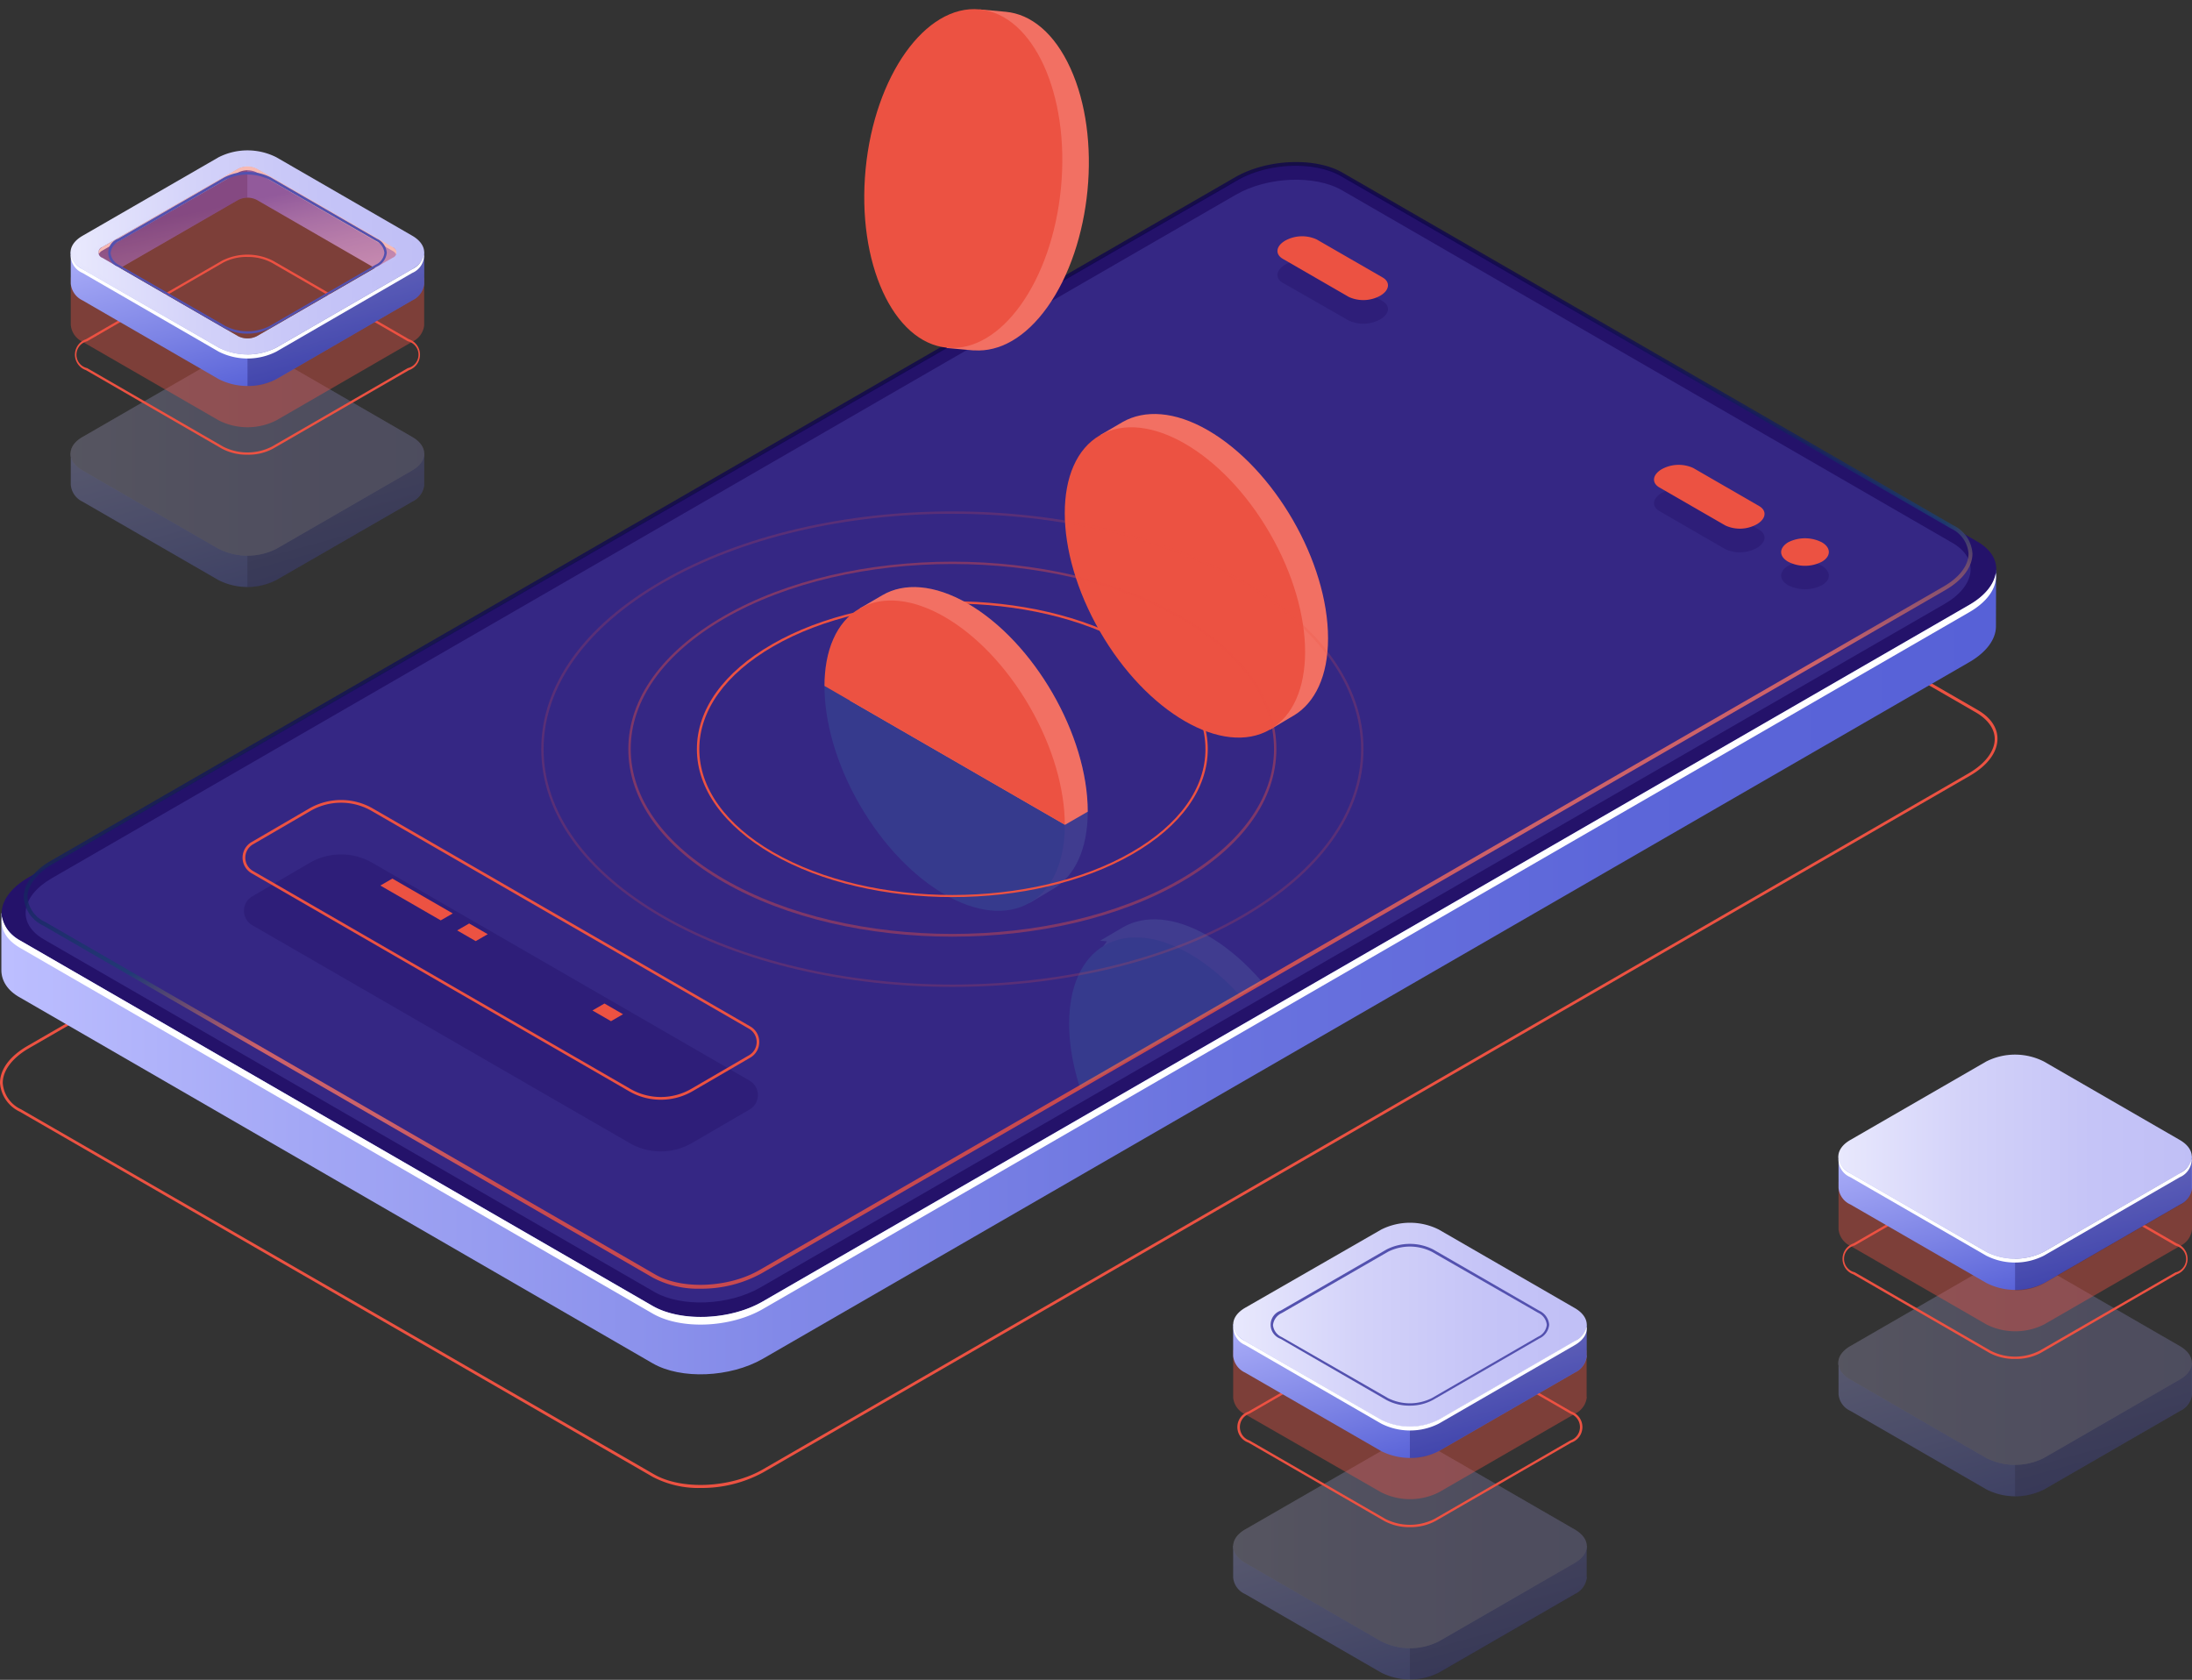 <svg xmlns="http://www.w3.org/2000/svg" xmlns:xlink="http://www.w3.org/1999/xlink" width="675.099" height="517.347" viewBox="0 0 675.099 517.347">
  <rect x="0" y="0" width="675.099" height="517.347" fill="#333333" stroke="none"/>
  <defs>
    <radialGradient id="radial-gradient" cx="0.475" cy="0.517" r="1.391" gradientTransform="translate(0.211) scale(0.577 1)" gradientUnits="objectBoundingBox">
      <stop offset="0" stop-color="#42e8e0"/>
      <stop offset="0.11" stop-color="#37b6bf"/>
      <stop offset="0.22" stop-color="#2c87a1"/>
      <stop offset="0.34" stop-color="#235f87"/>
      <stop offset="0.46" stop-color="#1c3f72"/>
      <stop offset="0.58" stop-color="#162561"/>
      <stop offset="0.71" stop-color="#121355"/>
      <stop offset="0.85" stop-color="#10084e"/>
      <stop offset="1" stop-color="#0f054c"/>
    </radialGradient>
    <linearGradient id="linear-gradient" y1="0.5" x2="1" y2="0.5" gradientUnits="objectBoundingBox">
      <stop offset="0" stop-color="#bcbeff"/>
      <stop offset="0.15" stop-color="#a3a7f5"/>
      <stop offset="0.39" stop-color="#8289e8"/>
      <stop offset="0.61" stop-color="#6a73df"/>
      <stop offset="0.82" stop-color="#5c66d9"/>
      <stop offset="1" stop-color="#5761d7"/>
    </linearGradient>
    <linearGradient id="linear-gradient-2" x1="0.643" y1="0.828" x2="0.357" y2="0.172" gradientUnits="objectBoundingBox">
      <stop offset="0" stop-color="#ec5242"/>
      <stop offset="0.11" stop-color="#ec5242"/>
      <stop offset="0.22" stop-color="#f27063"/>
      <stop offset="0.34" stop-color="#f27063"/>
      <stop offset="0.46" stop-color="#1c3f72"/>
      <stop offset="0.58" stop-color="#162561"/>
      <stop offset="0.71" stop-color="#121355"/>
      <stop offset="0.85" stop-color="#10084e"/>
      <stop offset="1" stop-color="#0f054c"/>
    </linearGradient>
    <clipPath id="clip-path">
      <path id="Path_9" data-name="Path 9" d="M197.294,400.2,9.388,291.7c-8.381-4.8-7.238-13.269,2.349-18.877l364.7-210.508c9.671-5.587,24.316-6.18,32.7-1.354L597.02,169.484c8.465,4.825,7.344,13.29-2.349,18.877L229.991,398.848C220.319,404.435,205.674,405.049,197.294,400.2Z" transform="translate(-3.761 -57.699)" opacity="0.5" fill="url(#radial-gradient)"/>
    </clipPath>
    <linearGradient id="linear-gradient-3" x1="0.099" y1="-0.384" x2="0.892" y2="0.768" gradientUnits="objectBoundingBox">
      <stop offset="0" stop-color="#bcbeff"/>
      <stop offset="0.23" stop-color="#aaadf8"/>
      <stop offset="0.68" stop-color="#7c83e5"/>
      <stop offset="1" stop-color="#5761d7"/>
    </linearGradient>
    <linearGradient id="linear-gradient-4" y1="0.501" x2="1" y2="0.501" gradientUnits="objectBoundingBox">
      <stop offset="0" stop-color="#e9e9fd"/>
      <stop offset="0.36" stop-color="#d3d2f9"/>
      <stop offset="0.71" stop-color="#c5c4f7"/>
      <stop offset="1" stop-color="#c0bff6"/>
    </linearGradient>
    <linearGradient id="linear-gradient-6" x1="0" y1="0.5" x2="1" y2="0.5" xlink:href="#linear-gradient-4"/>
    <linearGradient id="linear-gradient-7" x1="0.099" y1="-0.384" x2="0.893" y2="0.768" xlink:href="#linear-gradient-3"/>
    <linearGradient id="linear-gradient-8" x1="0" y1="0.5" x2="1" y2="0.5" xlink:href="#linear-gradient-4"/>
    <linearGradient id="linear-gradient-9" x1="0.099" y1="-0.383" x2="0.893" y2="0.769" xlink:href="#linear-gradient-3"/>
    <linearGradient id="linear-gradient-10" x1="0" y1="0.5" x2="1" y2="0.5" xlink:href="#linear-gradient-4"/>
    <linearGradient id="linear-gradient-11" x1="0.099" y1="-0.383" x2="0.893" y2="0.768" xlink:href="#linear-gradient-3"/>
    <linearGradient id="linear-gradient-12" x1="0.001" y1="0.5" x2="1" y2="0.5" xlink:href="#linear-gradient-4"/>
    <linearGradient id="linear-gradient-13" x1="0.099" y1="-0.382" x2="0.893" y2="0.767" xlink:href="#linear-gradient-3"/>
    <linearGradient id="linear-gradient-14" x1="0.113" y1="0.194" x2="0.87" y2="1.433" gradientUnits="objectBoundingBox">
      <stop offset="0.24" stop-color="#5761d7"/>
      <stop offset="0.39" stop-color="#7a82e5"/>
      <stop offset="0.55" stop-color="#979cf0"/>
      <stop offset="0.7" stop-color="#acaff8"/>
      <stop offset="0.85" stop-color="#b8bafd"/>
      <stop offset="1" stop-color="#bcbeff"/>
    </linearGradient>
    <linearGradient id="linear-gradient-15" x1="0.001" y1="0.5" x2="1" y2="0.5" xlink:href="#linear-gradient-4"/>
    <linearGradient id="linear-gradient-16" x1="0" y1="0.501" x2="1" y2="0.501" xlink:href="#linear-gradient-4"/>
    <clipPath id="clip-path-2">
      <path id="Path_60" data-name="Path 60" d="M227.108,222.9,203.85,236.321l-92.63-53.479V79.99l115.888,66.917Z" transform="translate(-111.22 -79.99)" fill="none"/>
    </clipPath>
  </defs>
  <g id="Asset_1" data-name="Asset 1" transform="translate(0 -71.6)">
    <g id="Layer_2" data-name="Layer 2" transform="translate(0)">
      <g id="Ñëîé_1" data-name="Ñëîé 1">
        <path id="Path_1" data-name="Path 1" d="M215.862,437.889a30.369,30.369,0,0,1-14.814-3.407l-195-112.5A10.582,10.582,0,0,1,0,313.155c0-4.233,3.09-8.3,8.465-11.407l371.6-214.529c10.095-5.841,25.4-6.476,34.221-1.418L609.113,198.3c3.915,2.243,6.074,5.4,6.074,8.825,0,4.233-3.111,8.3-8.465,11.407L235.1,433.064a39.532,39.532,0,0,1-19.237,4.825Zm-14.475-4.233c8.465,4.931,23.512,4.233,33.4-1.4L606.277,217.816c5.121-2.963,8.063-6.857,8.063-10.581,0-3.132-2.116-6.01-5.651-8.105L413.863,86.542c-8.465-4.931-23.512-4.233-33.374,1.4L8.91,302.468C3.788,305.43.847,309.324.847,313.155a9.671,9.671,0,0,0,5.629,8.105Z" transform="translate(0 91.968)" fill="#ec5242"/>
        <path id="Path_2" data-name="Path 2" d="M614.54,168.553l-28,4.825L413.851,73.785c-8.656-5.016-23.787-4.381-33.861,1.4L49.679,265.818.2,274.283v17.523h0c0,3.2,1.884,6.349,5.82,8.465L200.825,412.9c8.677,4.994,23.808,4.36,33.861-1.4l371.579-214.55c5.375-3.111,8.148-7.068,8.232-10.857h0Z" transform="translate(0.223 78.588)" fill="url(#linear-gradient)"/>
        <path id="Path_3" data-name="Path 3" d="M200.782,409.181,6.083,296.7c-8.656-4.994-7.576-13.735,2.434-19.512L380.012,62.659c10.01-5.777,25.142-6.349,33.861-1.4L608.7,173.743c8.677,4.994,7.576,13.735-2.413,19.512L234.643,407.784C224.633,413.646,209.5,414.2,200.782,409.181Z" transform="translate(0.266 64.637)" fill="#24126a"/>
        <path id="Path_4" data-name="Path 4" d="M606.225,127.051,234.645,341.58c-10.01,5.777-25.142,6.349-33.861,1.4L6.085,230.5A10.581,10.581,0,0,1,.35,223.11c-.614,3.7,1.249,7.111,5.735,9.671l194.7,112.545c8.677,4.994,23.808,4.381,33.861-1.4l371.58-214.614c5.989-3.45,8.762-7.978,8.169-12.105C613.865,120.66,611.135,124.215,606.225,127.051Z" transform="translate(0.264 130.841)" fill="#fff"/>
        <path id="Path_5" data-name="Path 5" d="M197.327,402.493,9.421,293.99C.956,289.144,2.1,280.7,11.77,275.113L376.472,64.6c9.671-5.587,24.316-6.18,32.7-1.354L597.053,171.774c8.465,4.825,7.344,13.29-2.349,18.877L230.024,401.138C220.352,406.725,205.708,407.339,197.327,402.493Z" transform="translate(4.165 66.965)" fill="#453c9e" opacity="0.51"/>
        <path id="Path_6" data-name="Path 6" d="M211.831,404.395a29.628,29.628,0,0,1-14.518-3.344L9.428,292.549a10.328,10.328,0,0,1-5.968-8.719c0-4.084,3.047-8.169,8.317-11.216l364.7-210.487c9.82-5.672,24.761-6.349,33.311-1.354l187.885,108.5a10.348,10.348,0,0,1,5.947,8.719c0,4.084-3.026,8.169-8.3,11.216L428.746,285.351,230.623,399.7A38.453,38.453,0,0,1,211.831,404.395Zm-13.9-4.381c8.211,4.741,22.6,4.127,32.1-1.354l364.68-210.508c4.91-2.815,7.7-6.518,7.7-10.158a9.248,9.248,0,0,0-5.354-7.682L409.175,61.809c-8.211-4.741-22.6-4.233-32.1,1.354L12.391,273.671c-4.91,2.815-7.788,6.518-7.788,10.158a9.206,9.206,0,0,0,5.439,7.619Z" transform="translate(3.862 64.09)" opacity="0.8" fill="url(#linear-gradient-2)"/>
        <g id="Group_2" data-name="Group 2" transform="translate(7.96 122.108)" opacity="0.1">
          <path id="Path_7" data-name="Path 7" d="M197.294,400.2,9.388,291.7c-8.381-4.8-7.238-13.269,2.349-18.877l364.7-210.508c9.671-5.587,24.316-6.18,32.7-1.354L597.02,169.484c8.465,4.825,7.344,13.29-2.349,18.877L229.991,398.848C220.319,404.435,205.674,405.049,197.294,400.2Z" transform="translate(-3.761 -57.699)" fill="none" opacity="0.5"/>
          <g id="Group_1" data-name="Group 1" clip-path="url(#clip-path)">
            <path id="Path_8" data-name="Path 8" d="M232.262,236.764c0-23.6-16.571-52.294-37.014-64.081-10.222-5.926-19.491-6.476-26.2-2.582h0l-7,4.106,2.116.19c-3.682,4.508-5.82,11.153-5.82,19.639,0,23.6,16.571,52.294,36.993,64.1,7.026,4.042,13.587,5.587,19.195,4.889l-.169,1.884,7.111-4.233h0l.3-.169h0C228.241,256.573,232.262,248.383,232.262,236.764Z" transform="translate(168.795 65.001)" fill="#9ffff8"/>
            <ellipse id="Ellipse_1" data-name="Ellipse 1" cx="30.325" cy="52.516" rx="30.325" ry="52.516" transform="translate(305.949 255.747) rotate(-29.887)" fill="#42e8e0"/>
          </g>
        </g>
        <path id="Path_10" data-name="Path 10" d="M271.738,122.824a11.47,11.47,0,0,1-10.37,0c-2.878-1.672-2.878-4.233,0-6.01a11.47,11.47,0,0,1,10.37,0C274.617,118.591,274.617,121.215,271.738,122.824Z" transform="translate(289.355 129.016)" fill="#24126a" opacity="0.4"/>
        <path id="Path_11" data-name="Path 11" d="M252.754,105.887l20.338,11.724c2.476,1.439,2.116,3.957-.7,5.608h0a10.772,10.772,0,0,1-9.693.4l-20.338-11.745c-2.476-1.439-2.116-3.936.7-5.587h0A10.772,10.772,0,0,1,252.754,105.887Z" transform="translate(268.702 117.128)" fill="#24126a" opacity="0.4"/>
        <path id="Path_12" data-name="Path 12" d="M197.954,72.592l20.338,11.745c2.476,1.439,2.116,3.936-.7,5.587h0a10.772,10.772,0,0,1-9.693.4L187.563,78.708c-2.476-1.439-2.116-3.957.7-5.608h0a10.772,10.772,0,0,1,9.693-.508Z" transform="translate(207.529 80.014)" fill="#24126a" opacity="0.4"/>
        <path id="Path_13" data-name="Path 13" d="M271.738,119.393a11.343,11.343,0,0,1-10.37,0c-2.878-1.651-2.878-4.233,0-5.989a11.47,11.47,0,0,1,10.37,0C274.617,115.054,274.617,117.742,271.738,119.393Z" transform="translate(289.355 125.209)" fill="#ec5242"/>
        <path id="Path_14" data-name="Path 14" d="M252.754,102.433l20.338,11.745c2.476,1.439,2.116,3.936-.7,5.587h0a10.708,10.708,0,0,1-9.693.4l-20.338-11.724c-2.476-1.439-2.116-3.936.7-5.608h0a10.835,10.835,0,0,1,9.693-.4Z" transform="translate(268.702 113.281)" fill="#ec5242"/>
        <path id="Path_15" data-name="Path 15" d="M197.954,69.177,218.291,80.9c2.476,1.439,2.116,3.957-.7,5.608h0a10.772,10.772,0,0,1-9.693.4L187.563,75.166c-2.476-1.439-2.116-3.936.7-5.587h0a10.772,10.772,0,0,1,9.693-.4Z" transform="translate(207.529 76.149)" fill="#ec5242"/>
        <g id="Group_4" data-name="Group 4" transform="translate(566.173 459.882)" opacity="0.3">
          <path id="Path_16" data-name="Path 16" d="M376.422,242.854v-9.5l-2.624-1.46c-.741,4.487-6.01,7.428-10.412,8.042L333.4,257.478l-13.1,4.741-41.776-21.565.952-.571c-3.577-1.672-5.481-5.481-7.428-8.952l-2.815,1.672-1.672.466V243h0a6.222,6.222,0,0,0,3.682,5.121l41.86,24.168a19.639,19.639,0,0,0,17.777,0l41.86-24.168a6.349,6.349,0,0,0,3.682-5.037v-.254Z" transform="translate(-267.496 -201.873)" fill="url(#linear-gradient-3)"/>
          <path id="Path_17" data-name="Path 17" d="M334.645,239.465l-29.988,17.544-11.407,4.127v12.825a18.156,18.156,0,0,0,8.888-2.116L344,247.676a6.349,6.349,0,0,0,3.682-5.037v-.254h0v-9.5l-2.391-1.333h-.254C344.21,235.973,339,238.851,334.645,239.465Z" transform="translate(-238.819 -201.404)" fill="#0f054c" opacity="0.3"/>
          <path id="Path_18" data-name="Path 18" d="M313.073,278.032l-41.86-24.168c-4.91-2.836-4.91-7.428,0-10.264l41.86-24.168a19.639,19.639,0,0,1,17.777,0L372.71,243.6c4.91,2.836,4.91,7.428,0,10.264l-41.86,24.168A19.639,19.639,0,0,1,313.073,278.032Z" transform="translate(-267.53 -217.305)" fill="url(#linear-gradient-4)"/>
          <g id="Group_3" data-name="Group 3" opacity="0.3">
            <path id="Path_19" data-name="Path 19" d="M313.073,278.032l-41.86-24.168c-4.91-2.836-4.91-7.428,0-10.264l41.86-24.168a19.639,19.639,0,0,1,17.777,0L372.71,243.6c4.91,2.836,4.91,7.428,0,10.264l-41.86,24.168A19.639,19.639,0,0,1,313.073,278.032Z" transform="translate(-267.53 -217.305)" fill="#0f054c"/>
          </g>
        </g>
        <path id="Path_20" data-name="Path 20" d="M321.278,264.1a16.232,16.232,0,0,1-7.894-1.862l-41.86-24.168a5.058,5.058,0,0,1,0-9.545l41.86-24.168a17.438,17.438,0,0,1,15.788,0l41.86,24.168a5.058,5.058,0,0,1,0,9.544l-41.818,24.168A16.232,16.232,0,0,1,321.278,264.1Zm0-60.907a15.237,15.237,0,0,0-7.513,1.8L271.9,229.159a4.233,4.233,0,0,0,0,8.254l41.86,24.168a16.55,16.55,0,0,0,15.047,0l41.86-24.126a4.233,4.233,0,0,0,0-8.254l-41.86-24.168a15.322,15.322,0,0,0-7.534-1.841Z" transform="translate(299.326 226.014)" fill="#ec5242"/>
        <path id="Path_21" data-name="Path 21" d="M376.422,221.391V207.063L373.8,205.6c-.741,4.465-6.01,7.407-10.412,8.021L333.4,231.168l-13.1,4.741-41.776-21.565.952-.571c-3.577-1.651-5.481-5.481-7.428-8.952l-2.815,1.672-1.672.466v14.581h0a6.349,6.349,0,0,0,3.682,5.143l41.86,24.168a19.766,19.766,0,0,0,17.777,0l41.86-24.168a6.349,6.349,0,0,0,3.682-5.058v-.233Z" transform="translate(298.677 228.64)" fill="#ec5242" opacity="0.4"/>
        <path id="Path_22" data-name="Path 22" d="M376.422,212.814v-9.481l-2.624-1.46c-.741,4.465-6.01,7.428-10.412,8.042L333.4,227.438l-13.1,4.741-41.776-21.565.952-.571c-3.577-1.651-5.481-5.481-7.428-8.952l-2.815,1.672-1.672.466v9.735h0a6.2,6.2,0,0,0,3.682,5.121l41.86,24.168a19.639,19.639,0,0,0,17.777,0l41.86-24.168a6.349,6.349,0,0,0,3.682-5.037v-.233Z" transform="translate(298.677 224.476)" fill="url(#linear-gradient-3)"/>
        <path id="Path_23" data-name="Path 23" d="M334.645,209.368l-29.988,17.523-11.407,4.233v12.825a18.158,18.158,0,0,0,8.888-2.116L344,217.664a6.349,6.349,0,0,0,3.682-5.037v-.233h0v-9.481l-2.391-1.333h-.254C344.21,205.855,339,208.818,334.645,209.368Z" transform="translate(327.354 225.023)" fill="#0f054c" opacity="0.3"/>
        <path id="Path_24" data-name="Path 24" d="M313.073,248.032l-41.86-24.168c-4.91-2.836-4.91-7.428,0-10.264l41.86-24.168a19.639,19.639,0,0,1,17.777,0L372.71,213.6c4.91,2.836,4.91,7.428,0,10.264l-41.86,24.168a19.639,19.639,0,0,1-17.777,0Z" transform="translate(298.643 209.088)" fill="url(#linear-gradient-6)"/>
        <path id="Path_25" data-name="Path 25" d="M372.69,206.959l-41.86,24.189a19.639,19.639,0,0,1-17.777,0l-41.86-24.168a6.645,6.645,0,0,1-3.64-4.55,5.968,5.968,0,0,0,3.64,5.735l41.86,24.168a19.639,19.639,0,0,0,17.777,0l41.86-24.168a5.968,5.968,0,0,0,3.64-5.714A6.6,6.6,0,0,1,372.69,206.959Z" transform="translate(298.663 225.972)" fill="#fff"/>
        <g id="Group_6" data-name="Group 6" transform="translate(379.791 516.366)" opacity="0.3">
          <path id="Path_26" data-name="Path 26" d="M288.322,269.5v-9.481l-2.624-1.46c-.741,4.465-6.01,7.428-10.412,8.042L245.3,284.128l-13.1,4.74L190.422,267.3l.952-.55c-3.555-1.672-5.481-5.5-7.428-8.973l-2.815,1.672-1.672.466v9.735h0a6.2,6.2,0,0,0,3.682,5.121l41.9,24.189a19.766,19.766,0,0,0,17.777,0l41.86-24.189a6.349,6.349,0,0,0,3.682-5.037V269.5Z" transform="translate(-179.46 -228.607)" fill="url(#linear-gradient-7)"/>
          <path id="Path_27" data-name="Path 27" d="M246.575,266.175,216.587,283.7l-11.407,4.127v12.825a18.327,18.327,0,0,0,8.888-2.116l41.86-24.189a6.349,6.349,0,0,0,3.682-5.037v-.233h0v-9.481l-2.391-1.333h-.254C256.14,262.556,250.934,265.455,246.575,266.175Z" transform="translate(-150.749 -228.071)" fill="#0f054c" opacity="0.3"/>
          <path id="Path_28" data-name="Path 28" d="M225.037,304.7l-41.9-24.168c-4.889-2.836-4.889-7.428,0-10.264l41.9-24.147a19.639,19.639,0,0,1,17.777,0l41.86,24.168c4.91,2.836,4.91,7.428,0,10.264l-41.86,24.168A19.639,19.639,0,0,1,225.037,304.7Z" transform="translate(-179.452 -243.995)" fill="url(#linear-gradient-8)"/>
          <g id="Group_5" data-name="Group 5" transform="translate(0.016)" opacity="0.3">
            <path id="Path_29" data-name="Path 29" d="M225.037,304.7l-41.9-24.168c-4.889-2.836-4.889-7.428,0-10.264l41.9-24.147a19.639,19.639,0,0,1,17.777,0l41.86,24.168c4.91,2.836,4.91,7.428,0,10.264l-41.86,24.168A19.639,19.639,0,0,1,225.037,304.7Z" transform="translate(-179.467 -243.995)" fill="#0f054c"/>
          </g>
        </g>
        <path id="Path_30" data-name="Path 30" d="M233.208,288.583a16.105,16.105,0,0,1-7.873-1.884l-41.882-24.168a5.058,5.058,0,0,1,0-9.544l41.86-24.168a17.565,17.565,0,0,1,15.788,0l41.86,24.168a5.058,5.058,0,0,1,0,9.544L241.1,286.7a16.253,16.253,0,0,1-7.894,1.883Zm-7.513-2.518a16.676,16.676,0,0,0,15.047,0L282.6,261.9a4.36,4.36,0,0,0,0-8.275l-41.86-24.168a16.676,16.676,0,0,0-15.047,0l-41.86,24.168a4.36,4.36,0,0,0,0,8.275Z" transform="translate(201.014 253.338)" fill="#ec5242"/>
        <path id="Path_31" data-name="Path 31" d="M288.322,245.838V231.511l-2.624-1.46c-.741,4.465-6.01,7.428-10.412,8.042L245.3,255.616,232.2,260.4l-41.776-21.565.952-.55c-3.555-1.672-5.481-5.5-7.428-8.973l-2.815,1.672-1.672.466v14.581h0a6.349,6.349,0,0,0,3.682,5.143l41.9,24.041a19.766,19.766,0,0,0,17.777,0l41.86-24.168a6.349,6.349,0,0,0,3.682-5.037v-.254Z" transform="translate(200.331 255.978)" fill="#ec5242" opacity="0.4"/>
        <path id="Path_32" data-name="Path 32" d="M288.322,237.307v-9.481l-2.624-1.46c-.741,4.465-6.01,7.428-10.412,8.042l-29.988,17.5-13.1,4.719-41.776-21.565.952-.55c-3.555-1.672-5.481-5.481-7.428-8.973l-2.815,1.672-1.672.487v9.714h0a6.349,6.349,0,0,0,3.682,5.143l41.9,24.168a19.766,19.766,0,0,0,17.777,0l41.86-24.168a6.349,6.349,0,0,0,3.682-5.058v-.233Z" transform="translate(200.331 251.77)" fill="url(#linear-gradient-9)"/>
        <path id="Path_33" data-name="Path 33" d="M246.575,233.927l-29.988,17.5-11.407,4.233v12.7a18.094,18.094,0,0,0,8.888-2.116l41.86-24.168a6.349,6.349,0,0,0,3.682-5.058v-.233h0V227.3l-2.391-1.333h-.254C256.14,230.414,250.934,233.314,246.575,233.927Z" transform="translate(229.042 252.25)" fill="#0f054c" opacity="0.3"/>
        <path id="Path_34" data-name="Path 34" d="M225.037,272.484l-41.9-24.253c-4.889-2.815-4.889-7.428,0-10.264l41.9-24.083a19.766,19.766,0,0,1,17.777,0l41.86,24.168c4.91,2.836,4.91,7.449,0,10.264l-41.86,24.168a19.639,19.639,0,0,1-17.777,0Z" transform="translate(200.339 236.401)" fill="url(#linear-gradient-10)"/>
        <path id="Path_35" data-name="Path 35" d="M227.8,264.67a14.813,14.813,0,0,1-7.132-1.693l-32.7-18.9a4.592,4.592,0,0,1,0-8.656l32.7-18.877a15.83,15.83,0,0,1,14.264,0l32.7,18.877a5.227,5.227,0,0,1,3.069,4.338,5.164,5.164,0,0,1-3.069,4.233l-32.7,18.9a14.814,14.814,0,0,1-7.132,1.778Zm-6.751-2.328a15.068,15.068,0,0,0,13.523,0l32.7-18.9a4.508,4.508,0,0,0,2.688-3.682,4.571,4.571,0,0,0-2.688-3.7l-32.7-18.772a15,15,0,0,0-13.523,0l-32.718,18.877a4.571,4.571,0,0,0-2.688,3.7,4.508,4.508,0,0,0,2.688,3.682Z" transform="translate(206.421 239.834)" fill="#5351af"/>
        <path id="Path_36" data-name="Path 36" d="M284.61,231.389l-41.86,24.168a19.639,19.639,0,0,1-17.777,0l-41.86-24.168a6.582,6.582,0,0,1-3.619-4.529,5.883,5.883,0,0,0,3.619,5.714l41.9,24.21a19.639,19.639,0,0,0,17.777,0l41.86-24.168c2.709-1.566,3.936-3.661,3.64-5.714a6.56,6.56,0,0,1-3.682,4.487Z" transform="translate(200.361 253.243)" fill="#fff"/>
        <g id="Group_8" data-name="Group 8" transform="translate(21.729 179.875)" opacity="0.3">
          <path id="Path_37" data-name="Path 37" d="M119.141,110.514v-9.481l-2.624-1.46c-.741,4.487-6.01,7.428-10.412,8.042L76.117,125.159l-13.1,4.719L21.241,108.313l.973-.55c-3.577-1.672-5.5-5.481-7.428-8.973l-2.815,1.693-1.672.466v9.714h0a6.349,6.349,0,0,0,3.6,5.143l41.882,24.168a19.639,19.639,0,0,0,17.777,0l41.924-24.168a6.349,6.349,0,0,0,3.661-5.037Z" transform="translate(-10.231 -69.596)" fill="url(#linear-gradient-11)"/>
          <path id="Path_38" data-name="Path 38" d="M77.416,107.22,47.428,124.679,36,128.785v12.825a18.158,18.158,0,0,0,8.888-2.116l41.9-24.168a6.349,6.349,0,0,0,3.661-5.037v-.254h0v-9.481L88.061,99.22h-.254C87,103.622,81.776,106.521,77.416,107.22Z" transform="translate(18.458 -69.116)" fill="#0f054c" opacity="0.3"/>
          <path id="Path_39" data-name="Path 39" d="M55.879,145.743,13.934,121.575c-4.889-2.836-4.889-7.449,0-10.264L55.858,87.122a19.682,19.682,0,0,1,17.8,0l41.86,24.189c4.889,2.815,4.889,7.428,0,10.264l-41.86,24.168A19.766,19.766,0,0,1,55.879,145.743Z" transform="translate(-10.268 -84.995)" fill="url(#linear-gradient-12)"/>
          <g id="Group_7" data-name="Group 7" opacity="0.3">
            <path id="Path_40" data-name="Path 40" d="M55.879,145.743,13.934,121.575c-4.889-2.836-4.889-7.449,0-10.264L55.858,87.122a19.682,19.682,0,0,1,17.8,0l41.86,24.189c4.889,2.815,4.889,7.428,0,10.264l-41.86,24.168A19.766,19.766,0,0,1,55.879,145.743Z" transform="translate(-10.268 -84.995)" fill="#0f054c"/>
          </g>
        </g>
        <path id="Path_41" data-name="Path 41" d="M64.013,132.5a16.02,16.02,0,0,1-7.894-1.884L14.3,106.468a5.037,5.037,0,0,1,0-9.523l41.86-24.168a17.4,17.4,0,0,1,15.766,0l41.86,24.168a5.037,5.037,0,0,1,0,9.523l-41.86,24.168A15.872,15.872,0,0,1,64.013,132.5Zm0-60.907a15.322,15.322,0,0,0-7.534,1.8L14.661,97.579a4.233,4.233,0,0,0,0,8.254L56.521,130a16.549,16.549,0,0,0,15.047,0l41.86-24.168a4.233,4.233,0,0,0,0-8.254L71.568,73.411a15.3,15.3,0,0,0-7.555-1.8Z" transform="translate(12.174 79.132)" fill="#ec5242"/>
        <path id="Path_42" data-name="Path 42" d="M119.141,89.811V75.462L116.517,74c-.741,4.487-6.01,7.428-10.412,8.042L76.117,99.588l-13.1,4.719L21.241,82.763l.973-.571c-3.577-1.672-5.5-5.481-7.428-8.952l-2.815,1.608-1.672.466V89.9h0a6.349,6.349,0,0,0,3.6,5.185l41.945,24.21a19.639,19.639,0,0,0,17.777,0l41.86-24.21a6.349,6.349,0,0,0,3.661-5.037Z" transform="translate(11.498 81.758)" fill="#ec5242" opacity="0.4"/>
        <path id="Path_43" data-name="Path 43" d="M119.141,81.245v-9.5L116.517,70.3c-.741,4.465-6.01,7.407-10.412,8.021L76.117,95.954l-13.1,4.656L21.241,79.023l.973-.571c-3.577-1.672-5.5-5.481-7.428-8.952l-2.815,1.672-1.672.466v9.735h0a6.349,6.349,0,0,0,3.6,5.143l41.945,24.253a19.639,19.639,0,0,0,17.777,0l41.86-24.253a6.349,6.349,0,0,0,3.661-5.037Z" transform="translate(11.498 77.583)" fill="url(#linear-gradient-13)"/>
        <path id="Path_44" data-name="Path 44" d="M77.394,77.845,47.406,95.474,36.02,99.706v12.7a18.158,18.158,0,0,0,8.888-2.116l41.86-24.253A6.349,6.349,0,0,0,90.43,81v-.233h0v-9.5L88.039,69.93h-.254C86.98,74.311,81.753,77.252,77.394,77.845Z" transform="translate(40.209 78.063)" fill="#0f054c" opacity="0.3"/>
        <path id="Path_45" data-name="Path 45" d="M19.848,92.661l39.659-22.9a6.349,6.349,0,0,1,5.693,0l38.982,22.5-.444.254c4.4-.614,9.671-3.555,10.412-8.021L70.407,60.155l-12.7-3.365-10.37,6.095L12.42,83.709C14.346,87.18,16.272,91.1,19.848,92.661Z" transform="translate(13.864 63.395)" fill="url(#linear-gradient-14)"/>
        <path id="Path_46" data-name="Path 46" d="M62.322,58.017,57.645,56.79l-10.37,6.095L12.42,83.709c1.926,3.471,3.852,7.28,7.428,8.952l39.659-22.9a5.947,5.947,0,0,1,2.815-.677Z" transform="translate(13.864 63.395)" fill="#0f054c" opacity="0.3"/>
        <path id="Path_47" data-name="Path 47" d="M55.879,116.442,13.934,92.3c-4.889-2.836-4.889-7.428,0-10.264L55.858,57.842a19.682,19.682,0,0,1,17.8,0l41.86,24.168c4.889,2.836,4.889,7.428,0,10.264l-41.86,24.168a19.639,19.639,0,0,1-17.777,0ZM67.6,61.418a6.349,6.349,0,0,0-5.693,0L20.05,85.5a1.735,1.735,0,0,0,0,3.28L61.91,112.95a6.349,6.349,0,0,0,5.693,0l41.86-24.168a1.735,1.735,0,0,0,0-3.28Z" transform="translate(11.462 62.195)" fill="url(#linear-gradient-15)"/>
        <path id="Path_48" data-name="Path 48" d="M104.922,82.894,63.062,58.725a6.349,6.349,0,0,0-5.693,0L15.509,82.894c-1.037.593-1.4,1.46-1.037,2.116a2.328,2.328,0,0,1,1.037-1.037l41.86-24.062a6.349,6.349,0,0,1,5.693,0l41.86,24.168a2.328,2.328,0,0,1,1.037,1.037C106.319,84.354,105.98,83.486,104.922,82.894Z" transform="translate(16.003 64.803)" fill="#fff"/>
        <path id="Path_49" data-name="Path 49" d="M115.494,75.411,73.634,99.558a19.639,19.639,0,0,1-17.777,0L13.912,75.411a6.6,6.6,0,0,1-3.619-4.55,5.926,5.926,0,0,0,3.619,5.714l41.945,24.232a19.639,19.639,0,0,0,17.777,0l41.86-24.232a5.926,5.926,0,0,0,3.619-5.735A6.6,6.6,0,0,1,115.494,75.411Z" transform="translate(11.484 79.079)" fill="#fff"/>
        <path id="Path_50" data-name="Path 50" d="M56.125,115.3,14.264,91.134c-4.233-2.455-4.233-6.349,0-8.91l41.86-24.253a17.079,17.079,0,0,1,15.428,0l41.86,24.253c4.233,2.455,4.233,6.455,0,8.91L71.553,115.3A17.079,17.079,0,0,1,56.125,115.3ZM67.87,60.278a8.867,8.867,0,0,0-8.063,0L17.947,84.361a2.455,2.455,0,0,0,0,4.635l41.86,24.168a8.867,8.867,0,0,0,8.063,0L109.731,89a2.455,2.455,0,0,0,0-4.635Z" transform="translate(12.38 62.658)" fill="url(#linear-gradient-16)"/>
        <path id="Path_51" data-name="Path 51" d="M63.06,58.725a6.349,6.349,0,0,0-5.693,0L15.506,82.894a1.735,1.735,0,0,0,0,3.28l41.86,24.168a6.349,6.349,0,0,0,5.693,0l41.86-24.168a1.735,1.735,0,0,0,0-3.28Z" transform="translate(16.005 64.803)" fill="#ec5242" opacity="0.4"/>
        <path id="Path_53" data-name="Path 53" d="M232.262,163.182c0-23.6-16.571-52.294-37.014-64.1-10.222-5.9-19.491-6.349-26.2-2.561h0l-7,4.084,2.116.19c-3.682,4.508-5.82,11.174-5.82,19.66,0,23.6,16.571,52.294,36.993,64.081,7.026,4.063,13.587,5.587,19.195,4.889l-.169,1.884,7.111-4.233h0l.3-.169h0C228.241,182.99,232.262,174.779,232.262,163.182Z" transform="translate(176.755 105.017)" fill="#f27063"/>
        <ellipse id="Ellipse_2" data-name="Ellipse 2" cx="30.221" cy="52.336" rx="30.221" ry="52.336" transform="translate(312.601 220.763) rotate(-30)" fill="#ec5242"/>
        <path id="Path_54" data-name="Path 54" d="M177.885,126.9c13.692-19.195,16.93-52.188,7.068-73.668-4.91-10.751-12.126-16.571-19.851-17.29h0l-8.084-.741,1.545,1.333c-5.629,1.545-11.238,5.714-16.169,12.7-13.692,19.216-16.93,52.209-7.068,73.668,3.365,7.386,7.809,12.444,12.7,15.132L146.8,139.47l8.19.741h.423C163.113,140.7,171.134,136.359,177.885,126.9Z" transform="translate(144.681 39.294)" fill="#f27063"/>
        <ellipse id="Ellipse_3" data-name="Ellipse 3" cx="52.336" cy="30.221" rx="52.336" ry="30.221" transform="translate(261.587 175.792) rotate(-84.51)" fill="#ec5242"/>
        <g id="Group_9" data-name="Group 9" transform="translate(238.594 243.889)" opacity="0.1">
          <path id="Path_55" data-name="Path 55" d="M197.3,188.415c0-23.6-16.571-52.294-37.014-64.1-10.243-5.9-19.512-6.455-26.2-2.561h0l-7,4.084,2.116.19c-3.682,4.529-5.841,11.174-5.841,19.66,0,23.6,16.571,52.294,37.014,64.1,7.026,4.042,13.587,5.587,19.174,4.889l-.148,1.884,7.111-4.233h0l.275-.169h0C193.282,208.224,197.3,200.034,197.3,188.415Z" transform="translate(-100.888 -110.754)" fill="#9ffff8"/>
          <ellipse id="Ellipse_4" data-name="Ellipse 4" cx="30.221" cy="52.336" rx="30.221" ry="52.336" transform="translate(0 30.221) rotate(-30)" fill="#42e8e0"/>
        </g>
        <path id="Path_56" data-name="Path 56" d="M191.245,231.056c-25.523,0-51.066-5.608-70.494-16.825-18.9-10.92-29.311-25.4-29.311-40.929s10.412-29.988,29.311-40.908c38.855-22.433,102.111-22.433,140.988,0,18.9,10.92,29.311,25.4,29.29,40.908s-10.391,30.009-29.29,40.929l-.19-.317.19.317C242.29,225.448,216.767,231.056,191.245,231.056Zm0-114.767c-25.4,0-50.791,5.587-70.134,16.74-18.666,10.772-28.93,25.078-28.93,40.21s10.264,29.5,28.93,40.21c38.665,22.348,101.582,22.348,140.247,0h0c18.666-10.772,28.951-25.057,28.951-40.21s-10.285-29.5-28.951-40.21C242.036,121.877,216.64,116.29,191.245,116.29Z" transform="translate(102.074 129.011)" fill="#ec5242" opacity="0.4"/>
        <path id="Path_57" data-name="Path 57" d="M205.388,254.692c-32.4,0-64.8-7.111-89.456-21.353C91.955,219.5,78.77,201.086,78.77,181.468s13.185-38.093,37.162-51.849c49.31-28.485,129.581-28.485,178.912,0,23.956,13.841,37.162,32.252,37.162,51.849s-13.206,38.093-37.162,51.87C270.189,247.581,237.789,254.692,205.388,254.692Zm0-145.707c-32.274,0-64.526,7.09-89.1,21.269-23.724,13.692-36.8,31.893-36.8,51.214s13.079,37.522,36.8,51.236c49.119,28.358,129.094,28.358,178.171,0,23.745-13.692,36.8-31.893,36.8-51.236s-13.058-37.522-36.8-51.214C269.914,116.181,237.64,108.985,205.388,108.985Z" transform="translate(87.931 120.845)" fill="#ec5242" opacity="0.2"/>
        <path id="Path_58" data-name="Path 58" d="M180.1,212.437c-20.126,0-40.21-4.423-55.553-13.269-14.814-8.613-23.131-20.084-23.131-32.295s8.211-23.681,23.131-32.274c30.623-17.692,80.419-17.692,111.106,0,14.814,8.592,23.11,20.063,23.11,32.274s-8.211,23.681-23.11,32.295l-.19-.317.19.317C220.335,208.014,200.209,212.437,180.1,212.437Zm0-90.387c-20,0-39.977,4.4-55.193,13.185-14.666,8.465-22.75,19.7-22.75,31.639s8.084,23.279,22.75,31.744c30.432,17.565,79.954,17.565,110.386,0,14.666-8.465,22.75-19.7,22.75-31.744s-8.084-23.173-22.771-31.639C220.06,126.451,200,122.05,180.1,122.05Z" transform="translate(113.215 135.44)" fill="#ec5242"/>
        <g id="Group_10" data-name="Group 10" transform="translate(235.375 169.283)" clip-path="url(#clip-path-2)">
          <path id="Path_59" data-name="Path 59" d="M197.3,188.415c0-23.6-16.571-52.294-37.014-64.1-10.243-5.9-19.512-6.455-26.2-2.561h0l-7,4.084,2.116.19c-3.682,4.529-5.841,11.174-5.841,19.66,0,23.6,16.571,52.294,37.014,64.1,7.026,4.042,13.587,5.587,19.174,4.889l-.148,1.884,7.111-4.233h0l.275-.169h0C193.282,208.224,197.3,200.034,197.3,188.415Z" transform="translate(-97.668 -36.148)" fill="#f27063"/>
          <ellipse id="Ellipse_5" data-name="Ellipse 5" cx="30.221" cy="52.336" rx="30.221" ry="52.336" transform="translate(3.219 104.827) rotate(-30)" fill="#ec5242"/>
        </g>
        <path id="Path_61" data-name="Path 61" d="M154.283,247.073,38.077,179.986a5.143,5.143,0,0,1,0-8.91l17.735-10.349a19.258,19.258,0,0,1,19.174,0l116.227,67.108a5.143,5.143,0,0,1,0,8.91l-17.756,10.328A19.153,19.153,0,0,1,154.283,247.073Z" transform="translate(39.633 176.567)" fill="#24126a" opacity="0.4"/>
        <path id="Path_62" data-name="Path 62" d="M73.952,174.557l-18.6-10.73,3.7-2.137,18.6,10.73Z" transform="translate(61.787 180.494)" fill="#ec5242"/>
        <path id="Path_63" data-name="Path 63" d="M91.934,185.309l-5.714-3.3,3.7-2.137,5.714,3.3Z" transform="translate(96.247 200.788)" fill="#ec5242"/>
        <path id="Path_64" data-name="Path 64" d="M72.244,173.659l-5.714-3.3,3.7-2.137,5.714,3.3Z" transform="translate(74.267 187.784)" fill="#ec5242"/>
        <path id="Path_65" data-name="Path 65" d="M164.1,242.56a19.364,19.364,0,0,1-9.777-2.624L38.094,172.828a5.546,5.546,0,0,1,0-9.629l17.735-10.327a19.639,19.639,0,0,1,19.6,0l116.227,67.108a5.481,5.481,0,0,1,2.772,4.8,5.545,5.545,0,0,1-2.772,4.825L173.9,239.936A19.491,19.491,0,0,1,164.1,242.56ZM65.627,151.094a18.687,18.687,0,0,0-9.375,2.5L38.5,163.919a4.741,4.741,0,0,0,0,8.19l116.227,67.108a18.772,18.772,0,0,0,18.75,0l17.8-10.349a4.719,4.719,0,0,0,0-8.169L75,153.591a18.751,18.751,0,0,0-9.375-2.5Z" transform="translate(39.405 167.726)" fill="#ec5242"/>
        <path id="Path_66" data-name="Path 66" d="M225.037,272.484l-41.9-24.253c-4.889-2.815-4.889-7.428,0-10.264l41.9-24.083a19.766,19.766,0,0,1,17.777,0l41.86,24.168c4.91,2.836,4.91,7.449,0,10.264l-41.86,24.168a19.639,19.639,0,0,1-17.777,0Z" transform="translate(-157.753 -92.599)" fill="url(#linear-gradient-10)"/>
        <path id="Path_67" data-name="Path 67" d="M227.8,264.67a14.813,14.813,0,0,1-7.132-1.693l-32.7-18.9a4.592,4.592,0,0,1,0-8.656l32.7-18.877a15.83,15.83,0,0,1,14.264,0l32.7,18.877a5.227,5.227,0,0,1,3.069,4.338,5.164,5.164,0,0,1-3.069,4.233l-32.7,18.9a14.814,14.814,0,0,1-7.132,1.778Zm-6.751-2.328a15.068,15.068,0,0,0,13.523,0l32.7-18.9a4.508,4.508,0,0,0,2.688-3.682,4.571,4.571,0,0,0-2.688-3.7l-32.7-18.772a15,15,0,0,0-13.523,0l-32.718,18.877a4.571,4.571,0,0,0-2.688,3.7,4.508,4.508,0,0,0,2.688,3.682Z" transform="translate(-151.578 -90.318)" fill="#5351af"/>
      </g>
    </g>
  </g>
</svg>
